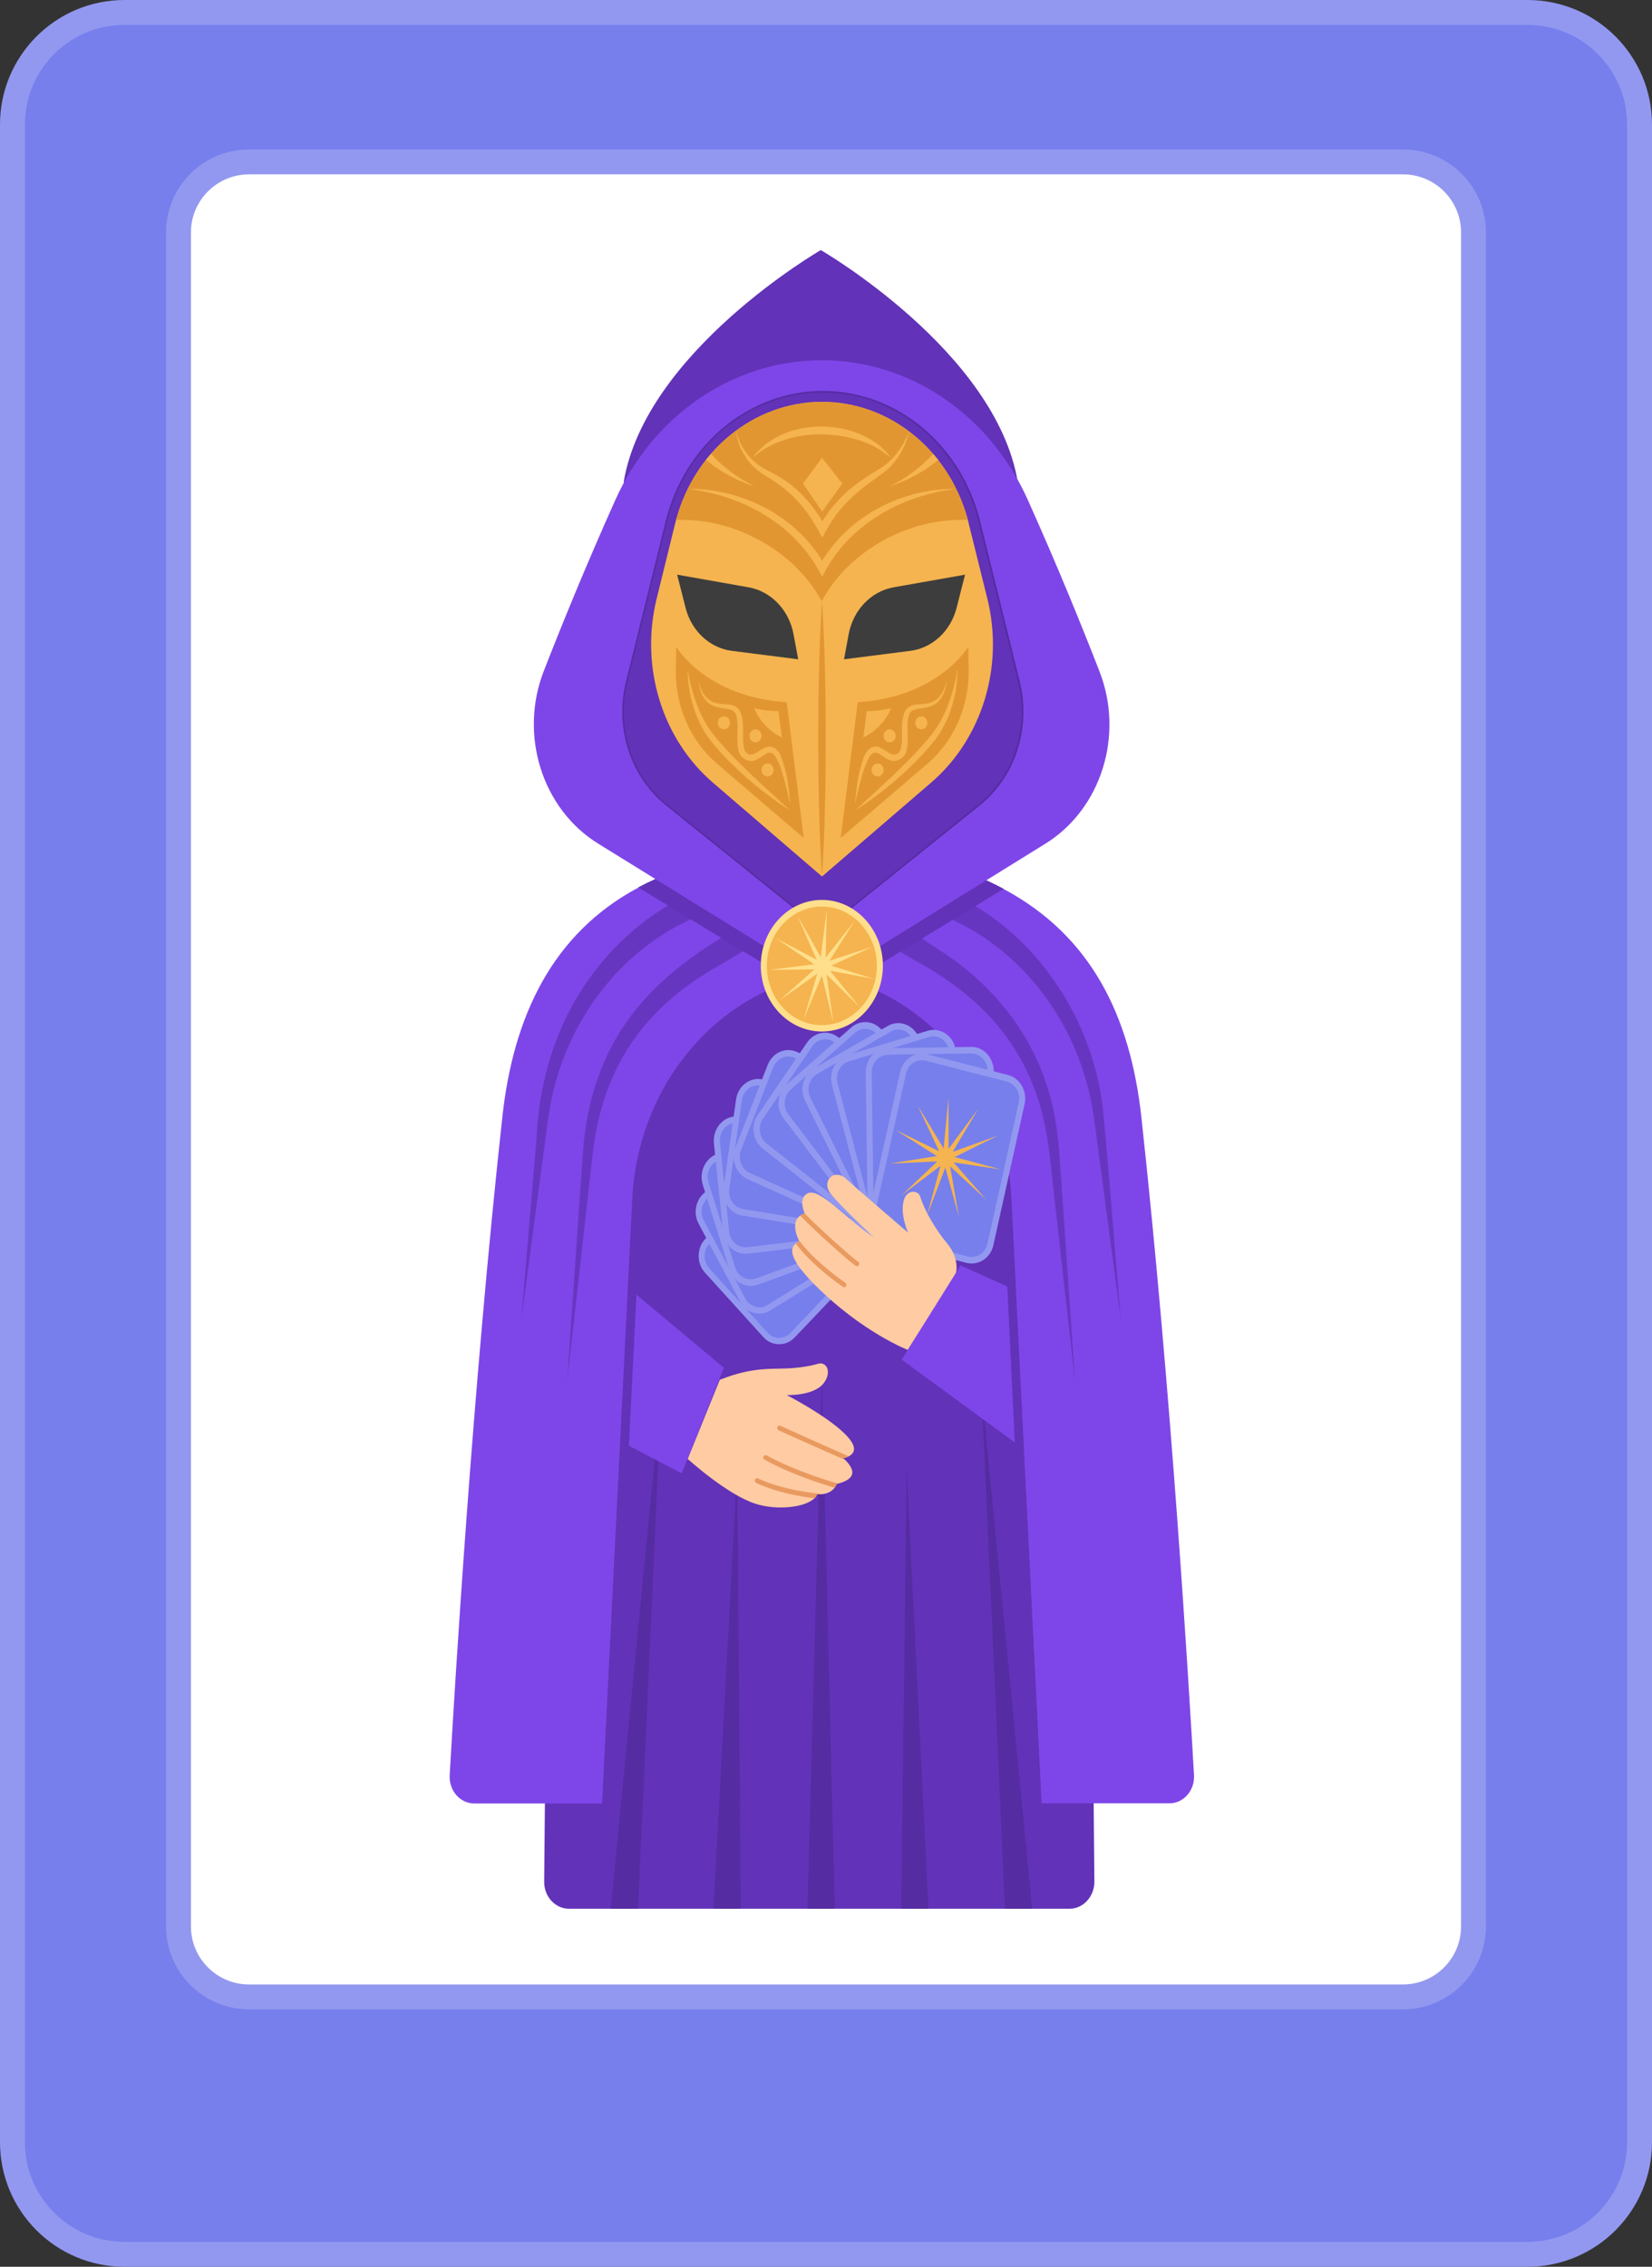 <svg width="398" height="546" viewBox="0 0 398 546" fill="none" xmlns="http://www.w3.org/2000/svg">
<rect x="0" y="0" width="398" height="546" fill="#333333" stroke="none"/>
<path d="M30 3H368C382.912 3 395 15.088 395 30V516C395 530.912 382.912 543 368 543H30C15.088 543 3 530.912 3 516V30C3 15.088 15.088 3 30 3Z" fill="#767FEC" stroke="#9298F0" stroke-width="6"/>
<path d="M60 39H338C347.389 39 355 46.611 355 56V464C355 473.389 347.389 481 338 481H60C50.611 481 43 473.389 43 464V56C43 46.611 50.611 39 60 39Z" fill="white" stroke="#9298F0" stroke-width="6"/>
<g clip-path="url(#clip0_5001_4188)">
<path d="M257.667 459.76H137.098C133.757 459.76 131.07 456.826 131.106 453.265L132.632 287.352C132.632 248.808 161.612 217.582 197.383 217.582C233.154 217.582 262.134 248.808 262.134 287.352L263.659 453.265C263.659 456.826 260.972 459.76 257.667 459.76Z" fill="#6232B8"/>
<path d="M194.55 459.761L198 331.844L201.087 459.761H194.55Z" fill="#552CA1"/>
<path d="M171.925 459.761L177.591 354.148L178.462 459.761H171.925Z" fill="#552CA1"/>
<path d="M217.138 459.761L218.446 354.148L223.675 459.761H217.138Z" fill="#552CA1"/>
<path d="M242.124 459.761L236.495 335.365L248.66 459.761H242.124Z" fill="#552CA1"/>
<path d="M147.158 459.761L159.324 335.365L153.695 459.761H147.158Z" fill="#552CA1"/>
<path d="M281.744 434.366H250.948L243.613 287.509C241.906 263.483 226.617 243.174 205.336 236.287C204.682 236.092 203.992 235.857 203.338 235.701L198.218 234.292L192.662 235.701C192.008 235.896 191.391 236.092 190.737 236.287C169.383 243.135 154.094 263.483 152.387 287.548L145.052 434.405H114.256C110.842 434.405 108.155 431.314 108.336 427.635C109.571 405.84 113.82 335.092 121.011 269.157C123.662 244.779 133.067 224.861 153.804 213.787C156.491 212.34 159.396 211.048 162.483 209.953C166.805 208.387 171.489 207.135 176.646 206.196L197.855 202.322L219.39 206.196C224.402 207.292 228.977 208.622 233.19 210.227C236.241 211.401 239.109 212.692 241.797 214.14C262.824 225.37 272.302 244.622 274.989 269.157C282.18 335.092 286.429 405.879 287.664 427.635C287.845 431.274 285.158 434.366 281.744 434.366Z" fill="#7E46E8"/>
<path d="M241.797 214.099L205.336 236.286L198.073 240.708L190.737 236.247L153.767 213.747C156.455 212.299 159.36 211.008 162.447 209.912L198.036 231.59L233.154 210.225C236.24 211.36 239.109 212.651 241.797 214.099Z" fill="#6232B8"/>
<g opacity="0.8">
<path d="M169.274 219.97C168.185 220.518 165.679 221.809 164.626 222.318C150.027 229.557 138.733 243.605 134.012 260.196C132.632 264.853 132.014 269.587 131.397 274.44C130.126 283.831 126.857 308.6 125.55 318.266C126.385 308.366 128.455 283.674 129.254 274.166C129.944 258.866 134.811 244.348 144.253 232.687C149.264 226.427 155.438 221.183 162.265 217.309C163.318 216.683 165.752 215.314 166.805 214.727L169.274 219.97Z" fill="#6232B8"/>
</g>
<g opacity="0.8">
<path d="M181.404 227.718C179.225 229.009 173.923 232.179 171.816 233.392C162.519 238.792 154.167 246.422 149.046 256.44C146.758 260.861 145.088 265.674 143.998 270.644C142.945 275.027 142.437 281.483 141.892 286.022C140.766 296.04 137.788 322.492 136.626 332.822C137.353 322.257 139.168 295.961 139.858 285.787C140.221 281.053 140.476 274.596 141.347 270.018C142.255 264.735 143.78 259.57 146.032 254.718C151.661 242.313 161.539 233.509 172.434 226.74L178.644 222.631L181.404 227.718Z" fill="#6232B8"/>
</g>
<g opacity="0.8">
<path d="M228.832 214.727C229.885 215.314 232.355 216.761 233.372 217.309C250.694 226.974 263.187 245.953 265.693 266.77C267.036 280.231 268.852 304.609 270.087 318.266C268.779 308.405 265.511 283.909 264.24 274.44C263.623 269.587 263.005 264.853 261.625 260.196C256.904 243.605 245.61 229.557 231.011 222.318C229.958 221.77 227.452 220.518 226.363 219.97L228.832 214.727Z" fill="#6232B8"/>
</g>
<g opacity="0.8">
<path d="M216.993 222.631C219.136 224.04 224.256 227.483 226.29 228.813C240.598 237.931 251.42 252.135 254.289 270.057C254.761 272.679 255.052 275.34 255.233 278C256.25 292.244 257.993 318.383 259.01 332.861C257.34 318.305 254.471 292.518 252.873 278.235C252.582 275.692 252.183 273.148 251.638 270.644C247.607 251.783 236.204 240.005 220.661 231.474L214.269 227.679L216.993 222.631Z" fill="#6232B8"/>
</g>
<path d="M197.746 60.24C197.746 60.24 155.51 84.618 150.245 116.158H197.455H198H245.21C239.981 84.618 197.746 60.24 197.746 60.24Z" fill="#6232B8"/>
<path d="M197.964 86.769C176.791 86.769 157.508 99.839 148.284 120.343C141.311 135.878 135.464 150.2 130.997 161.665C125.005 177.083 130.634 194.848 144.071 203.183L198.036 236.561L251.856 203.222C265.293 194.887 270.886 177.122 264.894 161.743C260.427 150.239 254.58 135.917 247.607 120.383C238.419 99.839 219.136 86.769 197.964 86.769Z" fill="#7E46E8"/>
<path d="M235.914 125.546C231.374 107.155 215.904 94.32 198.218 94.32C180.532 94.32 165.062 107.116 160.522 125.546L150.971 164.129C148.211 175.242 152.024 186.981 160.558 193.868L198.182 224.116L235.841 193.868C244.375 187.02 248.188 175.242 245.428 164.129L235.914 125.546Z" fill="#6232B8"/>
<path d="M198.218 224.351L198.109 224.273L160.486 194.025C151.843 187.06 148.029 175.321 150.826 164.09L160.377 125.508C164.953 107.038 180.496 94.164 198.254 94.164C216.013 94.164 231.556 107.038 236.132 125.508L245.683 164.09C248.443 175.321 244.666 187.099 236.023 194.025L198.218 224.351ZM198.218 94.516C180.641 94.516 165.243 107.273 160.704 125.586L151.153 164.208C148.429 175.281 152.169 186.864 160.704 193.751L198.218 223.921L235.732 193.751C244.266 186.903 248.007 175.321 245.283 164.208L235.732 125.625C231.193 107.312 215.795 94.516 198.218 94.516Z" fill="#552CA1"/>
<path d="M198 247.675C205.722 247.675 211.982 240.93 211.982 232.61C211.982 224.29 205.722 217.545 198 217.545C190.278 217.545 184.019 224.29 184.019 232.61C184.019 240.93 190.278 247.675 198 247.675Z" fill="#F5B44F"/>
<path d="M198 248.457C189.902 248.457 183.292 241.336 183.292 232.61C183.292 223.883 189.902 216.762 198 216.762C206.099 216.762 212.708 223.883 212.708 232.61C212.708 241.336 206.099 248.457 198 248.457ZM198 218.366C190.701 218.366 184.745 224.783 184.745 232.649C184.745 240.514 190.701 246.931 198 246.931C205.3 246.931 211.255 240.514 211.255 232.649C211.255 224.783 205.3 218.366 198 218.366Z" fill="#FFDF8B"/>
<path d="M207.152 242.625L199.126 234.721L200.76 246.303L198 234.956L193.57 245.677L196.911 234.525L187.795 240.942L196.221 233.508L185.326 233.625L196.148 232.256L186.924 225.995L196.729 231.16L192.117 220.556L197.746 230.573L199.199 218.951L198.908 230.69L205.953 221.729L199.816 231.434L210.239 228.029L200.215 232.608L210.674 235.816L199.961 233.821L207.152 242.625Z" fill="#FFDF8B"/>
<path d="M200.215 274.674L214.233 290.13C216.013 292.126 215.976 295.296 214.161 297.213L190.991 321.591C189.139 323.509 186.197 323.47 184.418 321.513L170.4 306.056C168.621 304.061 168.657 300.891 170.473 298.974L193.642 274.596C195.494 272.639 198.436 272.678 200.215 274.674Z" fill="#767FEC"/>
<path d="M187.723 323.783C187.686 323.783 187.686 323.783 187.65 323.783C186.197 323.783 184.854 323.157 183.873 322.022L169.855 306.566C168.839 305.47 168.294 303.983 168.33 302.457C168.33 300.892 168.911 299.444 169.964 298.387L193.134 274.009C195.24 271.779 198.69 271.818 200.76 274.127L214.778 289.583C216.848 291.853 216.812 295.57 214.669 297.801L191.463 322.14C190.446 323.235 189.139 323.783 187.723 323.783ZM196.874 273.931C195.894 273.931 194.877 274.322 194.114 275.144L170.945 299.522C170.182 300.305 169.783 301.361 169.746 302.496C169.746 303.631 170.146 304.687 170.872 305.509L184.89 320.966C185.616 321.787 186.597 322.218 187.65 322.257H187.686C188.703 322.257 189.684 321.827 190.446 321.044L213.616 296.666C215.177 295.022 215.214 292.361 213.689 290.679L199.671 275.222C198.944 274.361 197.927 273.931 196.874 273.931Z" fill="#9298F0"/>
<path d="M205.118 271.974L215.105 290.718C216.376 293.105 215.613 296.196 213.398 297.566L185.326 314.979C183.111 316.348 180.242 315.526 178.971 313.139L168.947 294.396C167.676 292.009 168.439 288.918 170.654 287.548L198.726 270.135C200.978 268.766 203.811 269.587 205.118 271.974Z" fill="#767FEC"/>
<path d="M183.002 316.427C182.53 316.427 182.057 316.348 181.585 316.231C180.205 315.84 179.043 314.861 178.317 313.531L168.33 294.788C167.604 293.457 167.422 291.892 167.785 290.405C168.148 288.918 169.056 287.666 170.291 286.883L198.363 269.47C199.598 268.688 201.051 268.492 202.431 268.883C203.811 269.274 204.973 270.253 205.699 271.583L215.686 290.327C217.175 293.105 216.267 296.666 213.689 298.231L185.616 315.644C184.854 316.153 183.946 316.427 183.002 316.427ZM201.051 270.253C200.361 270.253 199.707 270.448 199.09 270.801L171.017 288.214C170.11 288.761 169.456 289.701 169.165 290.796C168.875 291.892 169.02 293.027 169.565 294.005L179.552 312.748C180.06 313.727 180.932 314.431 181.948 314.744C182.965 315.057 184.019 314.901 184.926 314.314L212.998 296.901C214.887 295.727 215.541 293.144 214.451 291.109L204.464 272.366C203.956 271.387 203.084 270.683 202.067 270.37C201.741 270.292 201.414 270.253 201.051 270.253Z" fill="#9298F0"/>
<path d="M209.512 270.643L215.94 291.108C216.775 293.73 215.468 296.586 213.035 297.486L182.348 308.678C179.915 309.578 177.264 308.169 176.429 305.547L170.037 285.043C169.202 282.421 170.509 279.565 172.942 278.665L203.629 267.473C206.062 266.612 208.713 268.021 209.512 270.643Z" fill="#767FEC"/>
<path d="M180.859 309.735C180.06 309.735 179.225 309.539 178.462 309.148C177.191 308.444 176.211 307.27 175.738 305.822L169.311 285.357C168.366 282.344 169.892 279.017 172.688 278L203.375 266.809C204.718 266.3 206.207 266.417 207.478 267.122C208.749 267.826 209.73 269 210.202 270.448L216.63 290.913C217.102 292.4 216.993 293.965 216.339 295.335C215.686 296.704 214.596 297.761 213.253 298.27L182.566 309.461C182.021 309.617 181.44 309.735 180.859 309.735ZM205.118 268.022C204.682 268.022 204.283 268.1 203.847 268.257L173.16 279.448C171.09 280.191 170.001 282.617 170.691 284.809L177.118 305.274C177.445 306.33 178.172 307.23 179.116 307.7C180.06 308.209 181.113 308.287 182.13 307.935L212.817 296.744C213.797 296.391 214.633 295.609 215.068 294.591C215.504 293.574 215.613 292.439 215.286 291.344L208.858 270.878C208.532 269.822 207.805 268.922 206.861 268.452C206.316 268.178 205.699 268.022 205.118 268.022Z" fill="#9298F0"/>
<path d="M214.161 270.251L216.376 291.734C216.666 294.473 214.814 296.977 212.272 297.29L180.096 301.164C177.554 301.477 175.23 299.481 174.94 296.742L172.724 275.26C172.434 272.521 174.286 270.016 176.828 269.703L209.004 265.829C211.582 265.516 213.87 267.512 214.161 270.251Z" fill="#767FEC"/>
<path d="M179.552 301.986C178.353 301.986 177.155 301.556 176.211 300.734C175.085 299.756 174.395 298.386 174.213 296.86L171.998 275.377C171.671 272.208 173.814 269.312 176.755 268.96L208.931 265.086C210.347 264.93 211.764 265.36 212.89 266.338C214.015 267.317 214.705 268.686 214.887 270.212L217.102 291.695C217.429 294.864 215.286 297.76 212.345 298.112L180.169 301.986C179.988 301.947 179.77 301.986 179.552 301.986ZM209.549 266.573C209.403 266.573 209.258 266.573 209.113 266.612L176.937 270.486C174.794 270.76 173.233 272.834 173.451 275.182L175.666 296.664C175.775 297.799 176.283 298.777 177.119 299.521C177.954 300.225 178.971 300.538 180.024 300.421L212.2 296.547C214.342 296.273 215.904 294.199 215.686 291.851L213.471 270.369C213.362 269.234 212.853 268.256 212.018 267.512C211.292 266.886 210.42 266.573 209.549 266.573Z" fill="#9298F0"/>
<path d="M219.245 271.662L216.231 293.028C215.831 295.767 213.471 297.645 210.929 297.254L178.898 292.049C176.356 291.619 174.613 289.075 174.976 286.336L177.99 264.971C178.39 262.232 180.75 260.354 183.292 260.745L215.323 265.949C217.865 266.341 219.608 268.923 219.245 271.662Z" fill="#767FEC"/>
<path d="M211.655 298.074C211.401 298.074 211.11 298.035 210.856 297.996L178.825 292.792C175.884 292.322 173.85 289.348 174.322 286.179L177.336 264.814C177.554 263.287 178.317 261.918 179.479 261.018C180.641 260.118 182.058 259.727 183.474 259.961L215.504 265.166C216.921 265.4 218.192 266.222 219.027 267.474C219.862 268.727 220.225 270.253 220.008 271.779L216.993 293.144C216.775 294.67 216.013 296.04 214.851 296.94C213.906 297.683 212.781 298.074 211.655 298.074ZM182.602 261.448C181.767 261.448 180.968 261.722 180.278 262.27C179.443 262.935 178.898 263.914 178.716 265.048L175.702 286.414C175.375 288.722 176.864 290.874 179.007 291.227L211.038 296.431C212.091 296.587 213.108 296.314 213.943 295.648C214.778 294.983 215.323 294.005 215.504 292.87L218.519 271.505C218.664 270.37 218.41 269.274 217.792 268.374C217.175 267.474 216.267 266.887 215.214 266.692L183.183 261.487C183.002 261.448 182.784 261.448 182.602 261.448Z" fill="#9298F0"/>
<path d="M224.075 274.203L216.303 294.12C215.323 296.664 212.563 297.877 210.202 296.781L180.351 283.242C177.99 282.185 176.864 279.211 177.881 276.668L185.653 256.751C186.633 254.207 189.393 252.994 191.754 254.09L221.605 267.629C223.93 268.724 225.055 271.659 224.075 274.203Z" fill="#767FEC"/>
<path d="M211.982 297.994C211.292 297.994 210.565 297.838 209.912 297.525L180.06 283.986C178.753 283.399 177.7 282.264 177.155 280.816C176.61 279.368 176.61 277.803 177.191 276.394L184.963 256.477C186.125 253.542 189.284 252.134 192.008 253.386L221.86 266.925C224.583 268.177 225.891 271.581 224.729 274.516L216.957 294.434C216.085 296.664 214.088 297.994 211.982 297.994ZM189.938 254.481C188.413 254.481 186.96 255.46 186.306 257.064L178.535 276.981C178.135 278.038 178.135 279.173 178.535 280.229C178.934 281.286 179.697 282.107 180.641 282.538L210.493 296.077C212.49 296.977 214.814 295.96 215.65 293.807L223.421 273.89C224.256 271.738 223.312 269.234 221.315 268.334L191.463 254.834C190.955 254.599 190.446 254.481 189.938 254.481Z" fill="#9298F0"/>
<path d="M228.687 278.155L216.812 295.608C215.286 297.838 212.381 298.308 210.311 296.664L184.2 276.003C182.13 274.36 181.694 271.229 183.22 268.999L195.095 251.586C196.62 249.355 199.525 248.886 201.595 250.529L227.706 271.19C229.74 272.795 230.212 275.925 228.687 278.155Z" fill="#767FEC"/>
<path d="M213.035 298.425C211.945 298.425 210.819 298.073 209.839 297.291L183.728 276.63C181.331 274.751 180.823 271.112 182.566 268.53L194.441 251.117C196.184 248.534 199.562 247.986 201.958 249.864L228.069 270.525C230.466 272.404 230.975 276.043 229.232 278.625L217.356 296.038C216.339 297.604 214.705 298.425 213.035 298.425ZM198.835 250.334C197.637 250.334 196.438 250.921 195.676 252.056L183.801 269.469C182.529 271.347 182.893 274.008 184.636 275.377L210.747 296.038C212.49 297.408 214.959 297.017 216.231 295.138L228.106 277.725C228.723 276.825 228.977 275.691 228.832 274.595C228.687 273.46 228.106 272.482 227.27 271.817L201.159 251.156C200.433 250.569 199.634 250.334 198.835 250.334Z" fill="#9298F0"/>
<path d="M231.919 282.931L216.412 296.626C214.415 298.387 211.473 298.074 209.875 295.922L189.357 268.922C187.723 266.77 188.013 263.6 190.011 261.879L205.518 248.183C207.515 246.422 210.457 246.735 212.054 248.887L232.573 275.887C234.207 278 233.917 281.17 231.919 282.931Z" fill="#767FEC"/>
<path d="M213.471 298.543C213.289 298.543 213.107 298.543 212.926 298.504C211.51 298.347 210.202 297.604 209.294 296.391L188.776 269.391C187.868 268.178 187.432 266.691 187.578 265.126C187.723 263.6 188.413 262.191 189.539 261.213L205.045 247.517C207.333 245.482 210.747 245.834 212.635 248.339L233.154 275.339C235.042 277.804 234.715 281.482 232.391 283.517L216.884 297.213C215.904 298.073 214.705 298.543 213.471 298.543ZM208.459 247.83C207.588 247.83 206.716 248.143 205.99 248.769L190.483 262.465C189.684 263.169 189.175 264.187 189.066 265.321C188.958 266.456 189.284 267.552 189.938 268.413L210.456 295.413C211.836 297.213 214.306 297.487 215.976 296L231.483 282.304C233.154 280.817 233.408 278.156 232.028 276.356L211.51 249.356C210.711 248.339 209.585 247.83 208.459 247.83Z" fill="#9298F0"/>
<path d="M233.844 287.391L216.158 297.565C213.906 298.856 211.074 297.956 209.875 295.491L194.623 264.734C193.424 262.308 194.26 259.256 196.547 257.965L214.233 247.791C216.485 246.5 219.317 247.4 220.516 249.865L235.768 280.621C236.967 283.047 236.132 286.1 233.844 287.391Z" fill="#767FEC"/>
<path d="M213.979 298.974C212.054 298.974 210.202 297.878 209.222 295.921L193.969 265.165C192.553 262.348 193.57 258.826 196.184 257.3L213.87 247.126C216.485 245.6 219.753 246.695 221.17 249.513L236.422 280.269C237.838 283.087 236.822 286.608 234.207 288.135L216.521 298.308C215.686 298.739 214.851 298.974 213.979 298.974ZM216.412 247.987C215.795 247.987 215.141 248.143 214.56 248.495L196.874 258.669C195.966 259.217 195.276 260.078 194.95 261.174C194.659 262.269 194.732 263.404 195.24 264.382L210.493 295.139C211.001 296.117 211.8 296.861 212.817 297.213C213.834 297.526 214.887 297.448 215.795 296.9L233.481 286.726C235.405 285.63 236.132 283.048 235.078 281.013L219.826 250.256C219.172 248.769 217.792 247.987 216.412 247.987Z" fill="#9298F0"/>
<path d="M235.006 292.283L215.686 298.152C213.217 298.896 210.638 297.369 209.948 294.709L201.123 261.135C200.433 258.474 201.85 255.696 204.319 254.952L223.639 249.083C226.109 248.339 228.687 249.865 229.377 252.526L238.202 286.1C238.892 288.722 237.476 291.5 235.006 292.283Z" fill="#767FEC"/>
<path d="M214.415 299.13C213.507 299.13 212.599 298.895 211.8 298.386C210.529 297.643 209.621 296.391 209.258 294.904L200.433 261.33C199.634 258.239 201.305 255.03 204.138 254.169L223.458 248.299C224.838 247.869 226.29 248.065 227.561 248.808C228.832 249.552 229.74 250.804 230.103 252.291L238.928 285.865C239.328 287.352 239.146 288.917 238.456 290.286C237.766 291.656 236.604 292.634 235.224 293.026L215.904 298.895C215.396 299.052 214.887 299.13 214.415 299.13ZM224.91 249.63C224.547 249.63 224.184 249.669 223.821 249.786L204.501 255.656C202.431 256.282 201.196 258.63 201.777 260.899L210.602 294.473C210.892 295.569 211.546 296.469 212.454 297.017C213.362 297.565 214.415 297.721 215.432 297.408L234.752 291.539C235.769 291.226 236.604 290.521 237.112 289.543C237.621 288.565 237.766 287.43 237.476 286.334L228.651 252.76C228.36 251.665 227.707 250.765 226.799 250.217C226.218 249.826 225.564 249.63 224.91 249.63Z" fill="#9298F0"/>
<path d="M234.57 297.877L214.524 298.19C211.946 298.229 209.839 295.999 209.803 293.26L209.331 258.356C209.294 255.577 211.364 253.308 213.907 253.269L233.953 252.956C236.531 252.916 238.638 255.147 238.674 257.886L239.146 292.79C239.182 295.569 237.112 297.838 234.57 297.877Z" fill="#767FEC"/>
<path d="M214.415 298.974C211.473 298.974 209.076 296.43 209.04 293.261L208.568 258.356C208.532 255.148 210.892 252.526 213.87 252.487L233.953 252.174C235.405 252.135 236.749 252.722 237.766 253.817C238.783 254.913 239.364 256.361 239.4 257.887L239.872 292.791C239.909 294.356 239.364 295.804 238.347 296.9C237.33 297.995 235.986 298.622 234.57 298.661L214.524 298.974C214.488 298.974 214.451 298.974 214.415 298.974ZM234.025 253.739C233.989 253.739 233.989 253.739 233.953 253.739L213.906 254.052C211.728 254.091 210.021 256.008 210.021 258.356L210.493 293.261C210.529 295.569 212.272 297.448 214.415 297.448C214.451 297.448 214.451 297.448 214.488 297.448L234.534 297.135C235.587 297.135 236.568 296.665 237.294 295.843C238.02 295.022 238.42 293.965 238.42 292.83L237.948 257.926C237.948 256.791 237.512 255.735 236.749 254.952C236.023 254.169 235.042 253.739 234.025 253.739Z" fill="#9298F0"/>
<path d="M233.009 303.436L213.507 298.427C211.001 297.801 209.476 295.062 210.057 292.401L217.574 258.475C218.155 255.775 220.697 254.132 223.167 254.758L242.669 259.767C245.174 260.393 246.7 263.132 246.119 265.793L238.601 299.719C238.02 302.419 235.514 304.062 233.009 303.436Z" fill="#767FEC"/>
<path d="M234.098 304.335C233.662 304.335 233.263 304.296 232.827 304.179L213.325 299.17C211.909 298.818 210.747 297.879 209.984 296.548C209.222 295.218 209.004 293.692 209.331 292.166L216.848 258.24C217.538 255.148 220.443 253.192 223.349 253.935L242.85 258.944C244.266 259.296 245.429 260.235 246.191 261.566C246.954 262.896 247.172 264.461 246.845 265.948L239.328 299.913C239.001 301.44 238.129 302.692 236.894 303.514C236.023 304.061 235.079 304.335 234.098 304.335ZM233.154 302.653C234.171 302.927 235.224 302.731 236.132 302.144C237.04 301.557 237.657 300.618 237.911 299.522L245.429 265.596C245.937 263.327 244.63 261.018 242.523 260.509L223.022 255.5C222.005 255.227 220.952 255.422 220.044 256.009C219.136 256.596 218.519 257.535 218.264 258.631L210.747 292.557C210.239 294.827 211.546 297.135 213.652 297.644L233.154 302.653Z" fill="#9298F0"/>
<path d="M237.584 288.957L228.905 280.935L231.011 293.065L227.743 281.248L223.385 292.674L226.581 280.818L217.211 287.9L225.818 279.761L214.378 280.27L225.709 278.47L215.831 272.209L226.254 277.296L221.097 266.3L227.343 276.631L228.505 264.383L228.542 276.709L235.696 267.083L229.522 277.452L240.381 273.539L229.994 278.705L241.107 281.678L229.74 279.996L237.584 288.957Z" fill="#F5B44F"/>
<path d="M224.329 188.509L198.036 211.126L171.744 188.509C159.469 177.944 154.167 160.57 158.198 144.213L162.665 126.057C162.774 125.705 162.846 125.313 162.955 124.961C165.207 116.822 169.746 109.896 175.739 104.965C181.985 99.8 189.756 96.787 198.036 96.787C214.233 96.787 228.469 108.252 233.081 124.883C233.19 125.274 233.299 125.665 233.372 126.057L237.875 144.213C241.942 160.57 236.604 177.944 224.329 188.509Z" fill="#F5B44F"/>
<path d="M163.137 138.422L165.171 146.404C166.587 152 171.017 156.109 176.356 156.774L192.299 158.809L191.173 152.744C190.083 146.952 185.798 142.452 180.387 141.474L163.137 138.422Z" fill="#3D3D3D"/>
<path d="M232.5 138.422L230.467 146.404C229.05 152 224.62 156.109 219.281 156.774L203.339 158.809L204.464 152.744C205.554 146.952 209.839 142.452 215.25 141.474L232.5 138.422Z" fill="#3D3D3D"/>
<path d="M198.036 144.684C198.763 155.601 198.908 166.949 198.944 177.905C198.908 188.862 198.763 200.249 198.036 211.127C197.31 200.249 197.165 188.862 197.128 177.905C197.165 166.949 197.31 155.601 198.036 144.684Z" fill="#E29631"/>
<path d="M197.891 144.878C197.928 144.838 197.928 144.799 197.964 144.76C198.001 144.799 198.001 144.838 198.037 144.878H197.891Z" fill="#E8A847"/>
<path d="M233.081 124.922L232.9 125.235C219.281 124.726 204.718 132.318 197.964 144.8C191.173 132.357 176.61 124.726 163.028 125.235L162.955 125C165.207 116.861 169.746 109.935 175.738 105.005C181.985 99.839 189.756 96.826 198.036 96.826C214.233 96.787 228.469 108.291 233.081 124.922Z" fill="#E29631"/>
<path d="M230.357 117.761C220.952 118.856 211.691 122.73 204.718 129.656C202.031 132.317 199.816 135.487 198.073 138.93L197.274 137.443C190.773 125.626 178.099 119.208 165.715 117.761C178.644 117.604 192.153 124.217 198.872 136.426H197.274C203.992 124.256 217.465 117.604 230.357 117.761Z" fill="#F5B44F"/>
<path d="M218.991 103.869C218.155 107.978 215.759 111.813 212.454 114.161C209.258 116.391 206.062 118.739 203.411 121.635C201.269 123.943 199.562 126.683 198.109 129.539C196.62 126.683 194.913 123.826 192.843 121.439C190.483 118.7 187.578 116.469 184.527 114.669L183.655 114.122C180.242 111.891 177.7 107.939 177.264 103.674C178.353 108.096 181.295 111.617 185.108 113.417C185.653 113.691 186.379 114.083 186.888 114.356C191.972 117.096 196.112 121.713 198.908 126.996H197.31C199.925 122.065 203.956 117.996 208.459 115.1C209.549 114.356 210.711 113.652 211.8 112.987C215.105 111.03 217.574 107.704 218.991 103.869Z" fill="#F5B44F"/>
<path d="M202.54 201.853L223.421 183.971C229.885 178.453 233.553 170.001 233.372 161.119L233.263 155.797C233.263 155.797 226.145 167.927 206.643 169.14L202.54 201.853Z" fill="#E29631"/>
<path d="M193.642 201.853L172.761 183.971C166.296 178.453 162.629 170.001 162.81 161.119L162.919 155.797C162.919 155.797 170.037 167.927 189.539 169.14L193.642 201.853Z" fill="#E29631"/>
<path d="M198.073 123.239L193.46 116.47L198.036 110.287L202.939 116.47L198.073 123.239Z" fill="#F5B44F"/>
<path d="M181.331 110.209C188.013 101.248 202.866 100.622 211.364 106.922C212.635 107.9 213.797 109.035 214.705 110.365C212.345 108.252 209.621 106.883 206.788 105.983C198.399 103.439 188.413 104.222 181.331 110.209Z" fill="#F5B44F"/>
<path d="M171.308 109.348C174.286 112.635 177.954 115.256 181.84 117.174C179.733 116.509 177.7 115.648 175.739 114.591C173.741 113.495 171.853 112.282 170.073 110.756L171.308 109.348Z" fill="#F5B44F"/>
<path d="M226.036 110.756C222.513 113.73 218.482 115.804 214.27 117.174C217.211 115.726 220.007 113.887 222.477 111.656C223.276 110.913 224.111 110.13 224.801 109.348L226.036 110.756Z" fill="#F5B44F"/>
<path d="M208.822 171.292L207.987 177.631C207.987 177.631 212.418 175.87 214.705 170.588C214.705 170.588 212.091 171.292 208.822 171.292Z" fill="#F5B44F"/>
<path d="M205.99 195.239C211.255 190.387 216.594 185.691 221.46 180.408C222.622 179.117 223.857 177.748 224.91 176.339C227.016 173.482 228.469 170.078 229.486 166.595C229.994 164.835 230.394 163.035 230.684 161.156C230.721 163.035 230.503 164.913 230.176 166.752C229.449 170.469 228.142 174.108 225.999 177.2C224.983 178.726 223.675 180.095 222.513 181.465C217.538 186.787 211.982 191.404 205.99 195.239Z" fill="#F5B44F"/>
<path d="M205.99 193.636C206.316 189.683 206.752 185.809 208.241 182.092C208.677 181.075 209.512 179.979 210.638 179.862C212.49 179.549 213.979 181.896 215.613 181.74C216.267 181.623 216.775 181.192 216.993 180.488C217.502 178.805 217.211 176.77 217.32 174.931C217.647 164.875 225.31 174.501 228.142 163.936C226.762 173.444 219.935 168.827 218.954 172.309C218.155 175.088 219.208 178.101 218.337 180.996C217.865 182.836 215.722 183.814 214.088 182.992C212.998 182.562 211.727 181.192 210.747 181.27C208.495 181.349 206.607 191.327 205.99 193.636Z" fill="#F5B44F"/>
<path d="M211.437 187.021C212.239 187.021 212.89 186.32 212.89 185.456C212.89 184.591 212.239 183.891 211.437 183.891C210.635 183.891 209.984 184.591 209.984 185.456C209.984 186.32 210.635 187.021 211.437 187.021Z" fill="#F5B44F"/>
<path d="M214.342 178.804C215.145 178.804 215.795 178.103 215.795 177.239C215.795 176.375 215.145 175.674 214.342 175.674C213.54 175.674 212.89 176.375 212.89 177.239C212.89 178.103 213.54 178.804 214.342 178.804Z" fill="#F5B44F"/>
<path d="M221.969 175.673C222.771 175.673 223.421 174.973 223.421 174.108C223.421 173.244 222.771 172.543 221.969 172.543C221.166 172.543 220.516 173.244 220.516 174.108C220.516 174.973 221.166 175.673 221.969 175.673Z" fill="#F5B44F"/>
<path d="M187.541 171.292L188.376 177.631C188.376 177.631 183.946 175.87 181.658 170.588C181.658 170.588 184.273 171.292 187.541 171.292Z" fill="#F5B44F"/>
<path d="M190.374 195.239C184.382 191.404 178.826 186.787 173.85 181.504C172.652 180.134 171.381 178.726 170.364 177.239C168.258 174.147 166.914 170.508 166.188 166.791C165.861 164.952 165.643 163.074 165.679 161.195C165.97 163.034 166.369 164.834 166.878 166.634C167.894 170.117 169.347 173.521 171.453 176.378C172.507 177.787 173.741 179.156 174.903 180.447C179.77 185.691 185.108 190.387 190.374 195.239Z" fill="#F5B44F"/>
<path d="M190.374 193.636C189.756 191.366 187.868 181.349 185.58 181.27C184.6 181.192 183.365 182.562 182.239 182.992C180.605 183.814 178.498 182.875 177.99 180.996C177.155 178.101 178.172 175.088 177.373 172.309C176.428 168.827 169.601 173.444 168.185 163.936C171.017 174.501 178.68 164.836 179.007 174.931C179.116 176.77 178.825 178.805 179.334 180.488C179.552 181.231 180.06 181.623 180.714 181.74C182.348 181.896 183.837 179.549 185.689 179.862C186.815 179.979 187.65 181.075 188.086 182.092C189.611 185.809 190.047 189.683 190.374 193.636Z" fill="#F5B44F"/>
<path d="M184.927 187.021C185.729 187.021 186.379 186.32 186.379 185.456C186.379 184.591 185.729 183.891 184.927 183.891C184.124 183.891 183.474 184.591 183.474 185.456C183.474 186.32 184.124 187.021 184.927 187.021Z" fill="#F5B44F"/>
<path d="M182.021 178.804C182.824 178.804 183.474 178.103 183.474 177.239C183.474 176.375 182.824 175.674 182.021 175.674C181.219 175.674 180.569 176.375 180.569 177.239C180.569 178.103 181.219 178.804 182.021 178.804Z" fill="#F5B44F"/>
<path d="M174.395 175.673C175.197 175.673 175.847 174.973 175.847 174.108C175.847 173.244 175.197 172.543 174.395 172.543C173.593 172.543 172.942 173.244 172.942 174.108C172.942 174.973 173.593 175.673 174.395 175.673Z" fill="#F5B44F"/>
<path d="M230.248 306.956L218.7 325.151C218.7 325.151 207.66 320.886 196.366 309.538C190.446 303.591 190.01 300.851 191.717 299.521C191.972 299.325 192.262 299.13 192.589 299.012C192.589 299.012 192.48 298.817 192.335 298.504C191.79 297.291 190.7 294.238 192.807 292.791C193.097 292.595 193.46 292.399 193.896 292.282C193.896 292.282 192.189 288.799 194.441 287.508C197.383 285.864 203.593 293.378 210.493 298.034C210.166 297.721 202.213 290.247 200.143 287.547C197.746 284.456 201.014 281.325 203.847 283.947C206.171 286.099 218.773 296.899 218.773 296.899C218.773 296.899 216.703 292.36 217.792 288.956C218.627 286.373 221.242 286.764 221.678 288.173C222.804 291.851 225.673 296.508 228.142 299.443C231.447 303.434 230.248 306.956 230.248 306.956Z" fill="#FFCBA3"/>
<path d="M206.934 304.725C206.825 304.881 206.643 304.999 206.462 304.999C206.353 304.999 206.244 304.96 206.171 304.92C204.283 303.59 196.693 296.86 192.771 292.79C193.061 292.594 193.424 292.399 193.86 292.281C197.709 296.233 204.973 302.651 206.752 303.942C207.043 304.099 207.115 304.451 206.934 304.725Z" fill="#E99A5F"/>
<path d="M203.847 309.773C203.738 309.969 203.556 310.047 203.375 310.047C203.266 310.047 203.157 310.008 203.084 309.969C199.162 307.269 194.187 303.004 191.717 299.521C191.971 299.326 192.262 299.13 192.589 299.013C192.589 299.013 192.48 298.817 192.335 298.504C192.371 298.543 192.407 298.582 192.444 298.621C194.731 302.026 199.888 306.369 203.665 308.991C203.919 309.108 203.992 309.5 203.847 309.773Z" fill="#E99A5F"/>
<path d="M217.247 327.5L231.41 304.805L242.668 309.892L244.484 347.457L217.247 327.5Z" fill="#7E46E8"/>
<path d="M205.299 355.049C204.973 356.497 202.757 357.123 201.922 357.357C201.741 357.397 201.595 357.436 201.595 357.436C201.45 357.788 201.268 358.101 201.087 358.336C200.143 359.588 198.726 359.862 197.782 359.94C197.201 359.979 196.838 359.94 196.838 359.94C196.729 360.292 196.511 360.605 196.221 360.879C193.969 363.149 187.069 363.853 181.985 362.21C175.085 359.979 165.679 351.41 165.679 351.41L173.414 332.353C181.985 328.949 186.343 329.966 191.427 329.497C194.332 329.223 196.112 328.792 197.128 328.479C198.109 328.166 199.162 328.792 199.38 329.849C199.562 330.71 199.453 331.844 198.436 333.175C196.003 336.305 189.538 336.031 189.538 336.031C189.538 336.031 202.467 342.684 205.263 347.497C206.353 349.336 205.408 350.314 204.428 350.823C203.774 351.175 203.121 351.253 203.121 351.253C203.121 351.253 203.338 351.449 203.665 351.723C204.392 352.427 205.59 353.797 205.299 355.049Z" fill="#FFCBA3"/>
<path d="M197.819 359.938C197.237 359.977 196.874 359.938 196.874 359.938C196.765 360.29 196.548 360.603 196.257 360.877C193.679 360.603 187.469 359.664 182.166 357.199C181.876 357.082 181.767 356.729 181.876 356.416C181.985 356.103 182.312 355.986 182.602 356.103C189.139 359.155 197.419 359.782 197.528 359.782C197.601 359.782 197.71 359.821 197.819 359.938Z" fill="#E99A5F"/>
<path d="M201.922 357.356C201.741 357.395 201.595 357.434 201.595 357.434C201.45 357.786 201.269 358.099 201.087 358.334C198.436 357.591 190.81 355.243 184.2 351.604C183.946 351.447 183.837 351.095 183.946 350.821C184.091 350.547 184.418 350.43 184.672 350.547C191.79 354.421 200.106 356.847 201.922 357.356Z" fill="#E99A5F"/>
<path d="M203.121 351.212C203.121 351.212 203.339 351.408 203.665 351.682C201.632 350.782 193.679 347.299 187.578 344.521C187.287 344.404 187.178 344.052 187.287 343.739C187.396 343.426 187.723 343.308 188.013 343.426C194.587 346.439 203.339 350.273 204.464 350.782C203.774 351.095 203.121 351.212 203.121 351.212Z" fill="#E99A5F"/>
<path d="M174.395 329.456L164.226 354.891L151.516 348.239L153.332 311.848L174.395 329.456Z" fill="#7E46E8"/>
</g>
<defs>
<clipPath id="clip0_5001_4188">
<rect width="180" height="400" fill="white" transform="translate(108 60)"/>
</clipPath>
</defs>
</svg>
